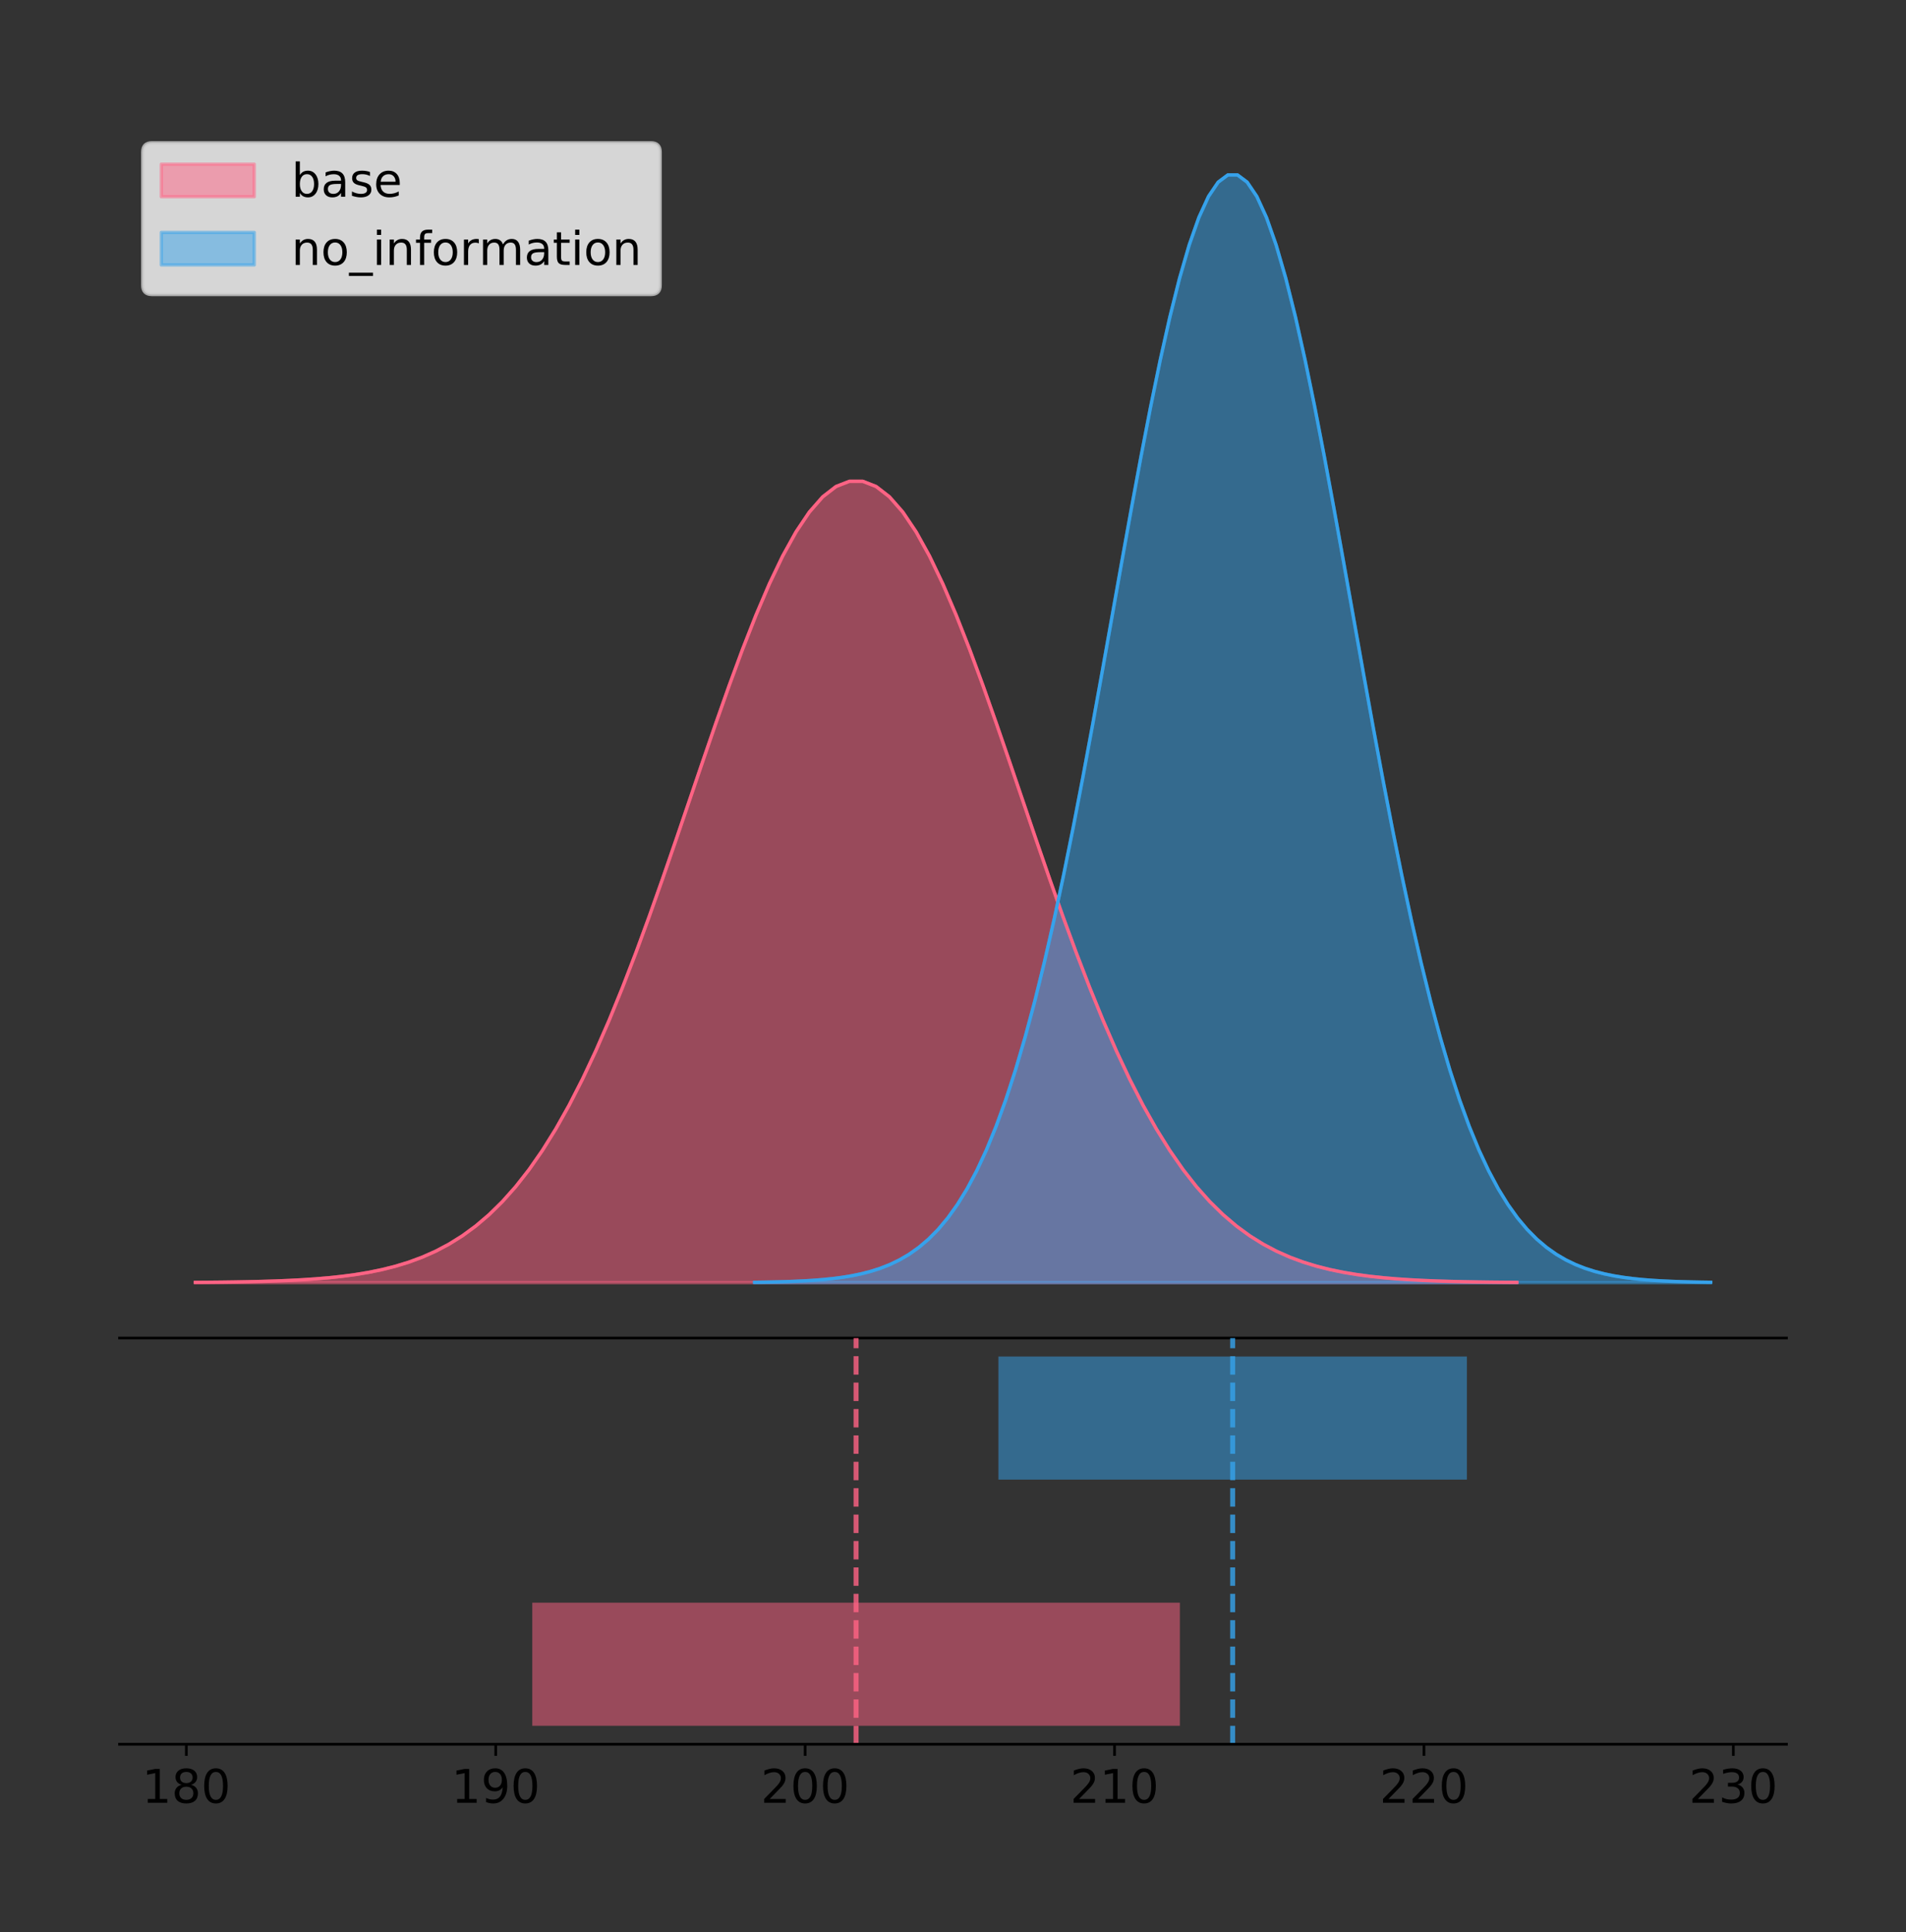 <?xml version="1.0" encoding="utf-8" standalone="no"?>
<!DOCTYPE svg PUBLIC "-//W3C//DTD SVG 1.1//EN"
  "http://www.w3.org/Graphics/SVG/1.1/DTD/svg11.dtd">
<!-- Created with matplotlib (https://matplotlib.org/) -->
<svg height="581.789pt" version="1.1" viewBox="0 0 574.2 581.789" width="574.2pt" xmlns="http://www.w3.org/2000/svg" xmlns:xlink="http://www.w3.org/1999/xlink">
 <rect x="0" y="0" width="574.2" height="581.789" fill="#333333" stroke="none"/>
 <defs>
  <style type="text/css">
*{stroke-linecap:butt;stroke-linejoin:round;}
  </style>
 </defs>
 <g id="figure_1">
  <g id="patch_1">
   <path d="M 0 581.789 
L 574.2 581.789 
L 574.2 0 
L 0 0 
z
" style="fill:none;"/>
  </g>
  <g id="axes_1">
   <g id="patch_2">
    <path d="M 36 402.93 
L 538.2 402.93 
L 538.2 36 
L 36 36 
z
" style="fill:none;"/>
   </g>
   <g id="PolyCollection_1">
    <defs>
     <path d="M 58.827 -195.538 
L 58.827 -195.619 
L 62.849 -195.65 
L 66.871 -195.691 
L 70.892 -195.745 
L 74.914 -195.818 
L 78.936 -195.914 
L 82.957 -196.039 
L 86.979 -196.201 
L 91.001 -196.411 
L 95.022 -196.679 
L 99.044 -197.019 
L 103.066 -197.449 
L 107.088 -197.987 
L 111.109 -198.656 
L 115.131 -199.482 
L 119.153 -200.495 
L 123.174 -201.727 
L 127.196 -203.216 
L 131.218 -205 
L 135.239 -207.123 
L 139.261 -209.63 
L 143.283 -212.568 
L 147.304 -215.985 
L 151.326 -219.927 
L 155.348 -224.44 
L 159.37 -229.565 
L 163.391 -235.339 
L 167.413 -241.788 
L 171.435 -248.934 
L 175.456 -256.781 
L 179.478 -265.326 
L 183.5 -274.544 
L 187.521 -284.398 
L 191.543 -294.831 
L 195.565 -305.766 
L 199.586 -317.109 
L 203.608 -328.747 
L 207.63 -340.549 
L 211.652 -352.369 
L 215.673 -364.049 
L 219.695 -375.42 
L 223.717 -386.308 
L 227.738 -396.539 
L 231.76 -405.939 
L 235.782 -414.347 
L 239.803 -421.608 
L 243.825 -427.591 
L 247.847 -432.182 
L 251.868 -435.293 
L 255.89 -436.863 
L 259.912 -436.863 
L 263.934 -435.293 
L 267.955 -432.182 
L 271.977 -427.591 
L 275.999 -421.608 
L 280.02 -414.347 
L 284.042 -405.939 
L 288.064 -396.539 
L 292.085 -386.308 
L 296.107 -375.42 
L 300.129 -364.049 
L 304.15 -352.369 
L 308.172 -340.549 
L 312.194 -328.747 
L 316.216 -317.109 
L 320.237 -305.766 
L 324.259 -294.831 
L 328.281 -284.398 
L 332.302 -274.544 
L 336.324 -265.326 
L 340.346 -256.781 
L 344.367 -248.934 
L 348.389 -241.788 
L 352.411 -235.339 
L 356.432 -229.565 
L 360.454 -224.44 
L 364.476 -219.927 
L 368.498 -215.985 
L 372.519 -212.568 
L 376.541 -209.63 
L 380.563 -207.123 
L 384.584 -205 
L 388.606 -203.216 
L 392.628 -201.727 
L 396.649 -200.495 
L 400.671 -199.482 
L 404.693 -198.656 
L 408.714 -197.987 
L 412.736 -197.449 
L 416.758 -197.019 
L 420.779 -196.679 
L 424.801 -196.411 
L 428.823 -196.201 
L 432.845 -196.039 
L 436.866 -195.914 
L 440.888 -195.818 
L 444.91 -195.745 
L 448.931 -195.691 
L 452.953 -195.65 
L 456.975 -195.619 
L 456.975 -195.538 
L 456.975 -195.538 
L 452.953 -195.538 
L 448.931 -195.538 
L 444.91 -195.538 
L 440.888 -195.538 
L 436.866 -195.538 
L 432.845 -195.538 
L 428.823 -195.538 
L 424.801 -195.538 
L 420.779 -195.538 
L 416.758 -195.538 
L 412.736 -195.538 
L 408.714 -195.538 
L 404.693 -195.538 
L 400.671 -195.538 
L 396.649 -195.538 
L 392.628 -195.538 
L 388.606 -195.538 
L 384.584 -195.538 
L 380.563 -195.538 
L 376.541 -195.538 
L 372.519 -195.538 
L 368.498 -195.538 
L 364.476 -195.538 
L 360.454 -195.538 
L 356.432 -195.538 
L 352.411 -195.538 
L 348.389 -195.538 
L 344.367 -195.538 
L 340.346 -195.538 
L 336.324 -195.538 
L 332.302 -195.538 
L 328.281 -195.538 
L 324.259 -195.538 
L 320.237 -195.538 
L 316.216 -195.538 
L 312.194 -195.538 
L 308.172 -195.538 
L 304.15 -195.538 
L 300.129 -195.538 
L 296.107 -195.538 
L 292.085 -195.538 
L 288.064 -195.538 
L 284.042 -195.538 
L 280.02 -195.538 
L 275.999 -195.538 
L 271.977 -195.538 
L 267.955 -195.538 
L 263.934 -195.538 
L 259.912 -195.538 
L 255.89 -195.538 
L 251.868 -195.538 
L 247.847 -195.538 
L 243.825 -195.538 
L 239.803 -195.538 
L 235.782 -195.538 
L 231.76 -195.538 
L 227.738 -195.538 
L 223.717 -195.538 
L 219.695 -195.538 
L 215.673 -195.538 
L 211.652 -195.538 
L 207.63 -195.538 
L 203.608 -195.538 
L 199.586 -195.538 
L 195.565 -195.538 
L 191.543 -195.538 
L 187.521 -195.538 
L 183.5 -195.538 
L 179.478 -195.538 
L 175.456 -195.538 
L 171.435 -195.538 
L 167.413 -195.538 
L 163.391 -195.538 
L 159.37 -195.538 
L 155.348 -195.538 
L 151.326 -195.538 
L 147.304 -195.538 
L 143.283 -195.538 
L 139.261 -195.538 
L 135.239 -195.538 
L 131.218 -195.538 
L 127.196 -195.538 
L 123.174 -195.538 
L 119.153 -195.538 
L 115.131 -195.538 
L 111.109 -195.538 
L 107.088 -195.538 
L 103.066 -195.538 
L 99.044 -195.538 
L 95.022 -195.538 
L 91.001 -195.538 
L 86.979 -195.538 
L 82.957 -195.538 
L 78.936 -195.538 
L 74.914 -195.538 
L 70.892 -195.538 
L 66.871 -195.538 
L 62.849 -195.538 
L 58.827 -195.538 
z
" id="mca87f2168c" style="stroke:#ff6384;stroke-opacity:0.5;"/>
    </defs>
    <g clip-path="url(#p36111816f9)">
     <use style="fill:#ff6384;fill-opacity:0.5;stroke:#ff6384;stroke-opacity:0.5;" x="0" xlink:href="#mca87f2168c" y="581.789"/>
    </g>
   </g>
   <g id="PolyCollection_2">
    <defs>
     <path d="M 227.33 -195.538 
L 227.33 -195.65 
L 230.24 -195.692 
L 233.149 -195.749 
L 236.059 -195.825 
L 238.968 -195.925 
L 241.878 -196.058 
L 244.787 -196.23 
L 247.697 -196.455 
L 250.606 -196.744 
L 253.516 -197.115 
L 256.426 -197.585 
L 259.335 -198.179 
L 262.245 -198.923 
L 265.154 -199.848 
L 268.064 -200.99 
L 270.973 -202.39 
L 273.883 -204.093 
L 276.792 -206.151 
L 279.702 -208.617 
L 282.611 -211.552 
L 285.521 -215.017 
L 288.43 -219.078 
L 291.34 -223.801 
L 294.249 -229.25 
L 297.159 -235.488 
L 300.068 -242.572 
L 302.978 -250.552 
L 305.887 -259.468 
L 308.797 -269.344 
L 311.706 -280.192 
L 314.616 -292.002 
L 317.525 -304.744 
L 320.435 -318.365 
L 323.344 -332.786 
L 326.254 -347.901 
L 329.164 -363.58 
L 332.073 -379.667 
L 334.983 -395.98 
L 337.892 -412.318 
L 340.802 -428.462 
L 343.711 -444.18 
L 346.621 -459.23 
L 349.53 -473.372 
L 352.44 -486.366 
L 355.349 -497.987 
L 358.259 -508.025 
L 361.168 -516.294 
L 364.078 -522.64 
L 366.987 -526.94 
L 369.897 -529.111 
L 372.806 -529.111 
L 375.716 -526.94 
L 378.625 -522.64 
L 381.535 -516.294 
L 384.444 -508.025 
L 387.354 -497.987 
L 390.263 -486.366 
L 393.173 -473.372 
L 396.082 -459.23 
L 398.992 -444.18 
L 401.901 -428.462 
L 404.811 -412.318 
L 407.721 -395.98 
L 410.63 -379.667 
L 413.54 -363.58 
L 416.449 -347.901 
L 419.359 -332.786 
L 422.268 -318.365 
L 425.178 -304.744 
L 428.087 -292.002 
L 430.997 -280.192 
L 433.906 -269.344 
L 436.816 -259.468 
L 439.725 -250.552 
L 442.635 -242.572 
L 445.544 -235.488 
L 448.454 -229.25 
L 451.363 -223.801 
L 454.273 -219.078 
L 457.182 -215.017 
L 460.092 -211.552 
L 463.001 -208.617 
L 465.911 -206.151 
L 468.82 -204.093 
L 471.73 -202.39 
L 474.639 -200.99 
L 477.549 -199.848 
L 480.458 -198.923 
L 483.368 -198.179 
L 486.278 -197.585 
L 489.187 -197.115 
L 492.097 -196.744 
L 495.006 -196.455 
L 497.916 -196.23 
L 500.825 -196.058 
L 503.735 -195.925 
L 506.644 -195.825 
L 509.554 -195.749 
L 512.463 -195.692 
L 515.373 -195.65 
L 515.373 -195.538 
L 515.373 -195.538 
L 512.463 -195.538 
L 509.554 -195.538 
L 506.644 -195.538 
L 503.735 -195.538 
L 500.825 -195.538 
L 497.916 -195.538 
L 495.006 -195.538 
L 492.097 -195.538 
L 489.187 -195.538 
L 486.278 -195.538 
L 483.368 -195.538 
L 480.458 -195.538 
L 477.549 -195.538 
L 474.639 -195.538 
L 471.73 -195.538 
L 468.82 -195.538 
L 465.911 -195.538 
L 463.001 -195.538 
L 460.092 -195.538 
L 457.182 -195.538 
L 454.273 -195.538 
L 451.363 -195.538 
L 448.454 -195.538 
L 445.544 -195.538 
L 442.635 -195.538 
L 439.725 -195.538 
L 436.816 -195.538 
L 433.906 -195.538 
L 430.997 -195.538 
L 428.087 -195.538 
L 425.178 -195.538 
L 422.268 -195.538 
L 419.359 -195.538 
L 416.449 -195.538 
L 413.54 -195.538 
L 410.63 -195.538 
L 407.721 -195.538 
L 404.811 -195.538 
L 401.901 -195.538 
L 398.992 -195.538 
L 396.082 -195.538 
L 393.173 -195.538 
L 390.263 -195.538 
L 387.354 -195.538 
L 384.444 -195.538 
L 381.535 -195.538 
L 378.625 -195.538 
L 375.716 -195.538 
L 372.806 -195.538 
L 369.897 -195.538 
L 366.987 -195.538 
L 364.078 -195.538 
L 361.168 -195.538 
L 358.259 -195.538 
L 355.349 -195.538 
L 352.44 -195.538 
L 349.53 -195.538 
L 346.621 -195.538 
L 343.711 -195.538 
L 340.802 -195.538 
L 337.892 -195.538 
L 334.983 -195.538 
L 332.073 -195.538 
L 329.164 -195.538 
L 326.254 -195.538 
L 323.344 -195.538 
L 320.435 -195.538 
L 317.525 -195.538 
L 314.616 -195.538 
L 311.706 -195.538 
L 308.797 -195.538 
L 305.887 -195.538 
L 302.978 -195.538 
L 300.068 -195.538 
L 297.159 -195.538 
L 294.249 -195.538 
L 291.34 -195.538 
L 288.43 -195.538 
L 285.521 -195.538 
L 282.611 -195.538 
L 279.702 -195.538 
L 276.792 -195.538 
L 273.883 -195.538 
L 270.973 -195.538 
L 268.064 -195.538 
L 265.154 -195.538 
L 262.245 -195.538 
L 259.335 -195.538 
L 256.426 -195.538 
L 253.516 -195.538 
L 250.606 -195.538 
L 247.697 -195.538 
L 244.787 -195.538 
L 241.878 -195.538 
L 238.968 -195.538 
L 236.059 -195.538 
L 233.149 -195.538 
L 230.24 -195.538 
L 227.33 -195.538 
z
" id="m0ed55b2018" style="stroke:#36a2eb;stroke-opacity:0.5;"/>
    </defs>
    <g clip-path="url(#p36111816f9)">
     <use style="fill:#36a2eb;fill-opacity:0.5;stroke:#36a2eb;stroke-opacity:0.5;" x="0" xlink:href="#m0ed55b2018" y="581.789"/>
    </g>
   </g>
   <g id="line2d_1">
    <path clip-path="url(#p36111816f9)" d="M 58.827 386.17 
L 62.849 386.14 
L 66.871 386.099 
L 70.892 386.044 
L 74.914 385.971 
L 78.936 385.875 
L 82.957 385.75 
L 86.979 385.588 
L 91.001 385.379 
L 95.022 385.111 
L 99.044 384.77 
L 103.066 384.341 
L 107.088 383.803 
L 111.109 383.133 
L 115.131 382.307 
L 119.153 381.294 
L 123.174 380.062 
L 127.196 378.574 
L 131.218 376.789 
L 135.239 374.666 
L 139.261 372.159 
L 143.283 369.221 
L 147.304 365.805 
L 151.326 361.862 
L 155.348 357.349 
L 159.37 352.224 
L 163.391 346.451 
L 167.413 340.001 
L 171.435 332.856 
L 175.456 325.008 
L 179.478 316.464 
L 183.5 307.245 
L 187.521 297.391 
L 191.543 286.959 
L 195.565 276.023 
L 199.586 264.68 
L 203.608 253.042 
L 207.63 241.24 
L 211.652 229.42 
L 215.673 217.741 
L 219.695 206.37 
L 223.717 195.481 
L 227.738 185.251 
L 231.76 175.85 
L 235.782 167.443 
L 239.803 160.181 
L 243.825 154.198 
L 247.847 149.607 
L 251.868 146.497 
L 255.89 144.926 
L 259.912 144.926 
L 263.934 146.497 
L 267.955 149.607 
L 271.977 154.198 
L 275.999 160.181 
L 280.02 167.443 
L 284.042 175.85 
L 288.064 185.251 
L 292.085 195.481 
L 296.107 206.37 
L 300.129 217.741 
L 304.15 229.42 
L 308.172 241.24 
L 312.194 253.042 
L 316.216 264.68 
L 320.237 276.023 
L 324.259 286.959 
L 328.281 297.391 
L 332.302 307.245 
L 336.324 316.464 
L 340.346 325.008 
L 344.367 332.856 
L 348.389 340.001 
L 352.411 346.451 
L 356.432 352.224 
L 360.454 357.349 
L 364.476 361.862 
L 368.498 365.805 
L 372.519 369.221 
L 376.541 372.159 
L 380.563 374.666 
L 384.584 376.789 
L 388.606 378.574 
L 392.628 380.062 
L 396.649 381.294 
L 400.671 382.307 
L 404.693 383.133 
L 408.714 383.803 
L 412.736 384.341 
L 416.758 384.77 
L 420.779 385.111 
L 424.801 385.379 
L 428.823 385.588 
L 432.845 385.75 
L 436.866 385.875 
L 440.888 385.971 
L 444.91 386.044 
L 448.931 386.099 
L 452.953 386.14 
L 456.975 386.17 
" style="fill:none;stroke:#ff6384;stroke-linecap:square;"/>
   </g>
   <g id="line2d_2">
    <path clip-path="url(#p36111816f9)" d="M 227.33 386.139 
L 230.24 386.097 
L 233.149 386.04 
L 236.059 385.965 
L 238.968 385.864 
L 241.878 385.732 
L 244.787 385.559 
L 247.697 385.334 
L 250.606 385.045 
L 253.516 384.675 
L 256.426 384.204 
L 259.335 383.61 
L 262.245 382.867 
L 265.154 381.941 
L 268.064 380.799 
L 270.973 379.399 
L 273.883 377.696 
L 276.792 375.639 
L 279.702 373.172 
L 282.611 370.238 
L 285.521 366.772 
L 288.43 362.711 
L 291.34 357.989 
L 294.249 352.539 
L 297.159 346.301 
L 300.068 339.217 
L 302.978 331.237 
L 305.887 322.322 
L 308.797 312.445 
L 311.706 301.597 
L 314.616 289.787 
L 317.525 277.045 
L 320.435 263.424 
L 323.344 249.004 
L 326.254 233.888 
L 329.164 218.209 
L 332.073 202.123 
L 334.983 185.809 
L 337.892 169.471 
L 340.802 153.327 
L 343.711 137.61 
L 346.621 122.559 
L 349.53 108.418 
L 352.44 95.423 
L 355.349 83.803 
L 358.259 73.765 
L 361.168 65.495 
L 364.078 59.15 
L 366.987 54.85 
L 369.897 52.679 
L 372.806 52.679 
L 375.716 54.85 
L 378.625 59.15 
L 381.535 65.495 
L 384.444 73.765 
L 387.354 83.803 
L 390.263 95.423 
L 393.173 108.418 
L 396.082 122.559 
L 398.992 137.61 
L 401.901 153.327 
L 404.811 169.471 
L 407.721 185.809 
L 410.63 202.123 
L 413.54 218.209 
L 416.449 233.888 
L 419.359 249.004 
L 422.268 263.424 
L 425.178 277.045 
L 428.087 289.787 
L 430.997 301.597 
L 433.906 312.445 
L 436.816 322.322 
L 439.725 331.237 
L 442.635 339.217 
L 445.544 346.301 
L 448.454 352.539 
L 451.363 357.989 
L 454.273 362.711 
L 457.182 366.772 
L 460.092 370.238 
L 463.001 373.172 
L 465.911 375.639 
L 468.82 377.696 
L 471.73 379.399 
L 474.639 380.799 
L 477.549 381.941 
L 480.458 382.867 
L 483.368 383.61 
L 486.278 384.204 
L 489.187 384.675 
L 492.097 385.045 
L 495.006 385.334 
L 497.916 385.559 
L 500.825 385.732 
L 503.735 385.864 
L 506.644 385.965 
L 509.554 386.04 
L 512.463 386.097 
L 515.373 386.139 
" style="fill:none;stroke:#36a2eb;stroke-linecap:square;"/>
   </g>
   <g id="patch_3">
    <path d="M 36 402.93 
L 538.2 402.93 
" style="fill:none;stroke:#000000;stroke-linecap:square;stroke-linejoin:miter;stroke-width:0.8;"/>
   </g>
   <g id="legend_1">
    <g id="patch_4">
     <path d="M 45.8 88.688 
L 196.081 88.688 
Q 198.881 88.688 198.881 85.888 
L 198.881 45.8 
Q 198.881 43 196.081 43 
L 45.8 43 
Q 43 43 43 45.8 
L 43 85.888 
Q 43 88.688 45.8 88.688 
z
" style="fill:#ffffff;opacity:0.8;stroke:#cccccc;stroke-linejoin:miter;"/>
    </g>
    <g id="patch_5">
     <path d="M 48.6 59.238 
L 76.6 59.238 
L 76.6 49.438 
L 48.6 49.438 
z
" style="fill:#ff6384;opacity:0.5;stroke:#ff6384;stroke-linejoin:miter;"/>
    </g>
    <g id="text_1">
     <!-- base -->
     <defs>
      <path d="M 48.688 27.297 
Q 48.688 37.203 44.609 42.844 
Q 40.531 48.484 33.406 48.484 
Q 26.266 48.484 22.188 42.844 
Q 18.109 37.203 18.109 27.297 
Q 18.109 17.391 22.188 11.75 
Q 26.266 6.109 33.406 6.109 
Q 40.531 6.109 44.609 11.75 
Q 48.688 17.391 48.688 27.297 
z
M 18.109 46.391 
Q 20.953 51.266 25.266 53.625 
Q 29.594 56 35.594 56 
Q 45.562 56 51.781 48.094 
Q 58.016 40.188 58.016 27.297 
Q 58.016 14.406 51.781 6.484 
Q 45.562 -1.422 35.594 -1.422 
Q 29.594 -1.422 25.266 0.953 
Q 20.953 3.328 18.109 8.203 
L 18.109 0 
L 9.078 0 
L 9.078 75.984 
L 18.109 75.984 
z
" id="DejaVuSans-98"/>
      <path d="M 34.281 27.484 
Q 23.391 27.484 19.188 25 
Q 14.984 22.516 14.984 16.5 
Q 14.984 11.719 18.141 8.906 
Q 21.297 6.109 26.703 6.109 
Q 34.188 6.109 38.703 11.406 
Q 43.219 16.703 43.219 25.484 
L 43.219 27.484 
z
M 52.203 31.203 
L 52.203 0 
L 43.219 0 
L 43.219 8.297 
Q 40.141 3.328 35.547 0.953 
Q 30.953 -1.422 24.312 -1.422 
Q 15.922 -1.422 10.953 3.297 
Q 6 8.016 6 15.922 
Q 6 25.141 12.172 29.828 
Q 18.359 34.516 30.609 34.516 
L 43.219 34.516 
L 43.219 35.406 
Q 43.219 41.609 39.141 45 
Q 35.062 48.391 27.688 48.391 
Q 23 48.391 18.547 47.266 
Q 14.109 46.141 10.016 43.891 
L 10.016 52.203 
Q 14.938 54.109 19.578 55.047 
Q 24.219 56 28.609 56 
Q 40.484 56 46.344 49.844 
Q 52.203 43.703 52.203 31.203 
z
" id="DejaVuSans-97"/>
      <path d="M 44.281 53.078 
L 44.281 44.578 
Q 40.484 46.531 36.375 47.5 
Q 32.281 48.484 27.875 48.484 
Q 21.188 48.484 17.844 46.438 
Q 14.5 44.391 14.5 40.281 
Q 14.5 37.156 16.891 35.375 
Q 19.281 33.594 26.516 31.984 
L 29.594 31.297 
Q 39.156 29.25 43.188 25.516 
Q 47.219 21.781 47.219 15.094 
Q 47.219 7.469 41.188 3.016 
Q 35.156 -1.422 24.609 -1.422 
Q 20.219 -1.422 15.453 -0.562 
Q 10.688 0.297 5.422 2 
L 5.422 11.281 
Q 10.406 8.688 15.234 7.391 
Q 20.062 6.109 24.812 6.109 
Q 31.156 6.109 34.562 8.281 
Q 37.984 10.453 37.984 14.406 
Q 37.984 18.062 35.516 20.016 
Q 33.062 21.969 24.703 23.781 
L 21.578 24.516 
Q 13.234 26.266 9.516 29.906 
Q 5.812 33.547 5.812 39.891 
Q 5.812 47.609 11.281 51.797 
Q 16.75 56 26.812 56 
Q 31.781 56 36.172 55.266 
Q 40.578 54.547 44.281 53.078 
z
" id="DejaVuSans-115"/>
      <path d="M 56.203 29.594 
L 56.203 25.203 
L 14.891 25.203 
Q 15.484 15.922 20.484 11.062 
Q 25.484 6.203 34.422 6.203 
Q 39.594 6.203 44.453 7.469 
Q 49.312 8.734 54.109 11.281 
L 54.109 2.781 
Q 49.266 0.734 44.188 -0.344 
Q 39.109 -1.422 33.891 -1.422 
Q 20.797 -1.422 13.156 6.188 
Q 5.516 13.812 5.516 26.812 
Q 5.516 40.234 12.766 48.109 
Q 20.016 56 32.328 56 
Q 43.359 56 49.781 48.891 
Q 56.203 41.797 56.203 29.594 
z
M 47.219 32.234 
Q 47.125 39.594 43.094 43.984 
Q 39.062 48.391 32.422 48.391 
Q 24.906 48.391 20.391 44.141 
Q 15.875 39.891 15.188 32.172 
z
" id="DejaVuSans-101"/>
     </defs>
     <g transform="translate(87.8 59.238)scale(0.14 -0.14)">
      <use xlink:href="#DejaVuSans-98"/>
      <use x="63.477" xlink:href="#DejaVuSans-97"/>
      <use x="124.756" xlink:href="#DejaVuSans-115"/>
      <use x="176.855" xlink:href="#DejaVuSans-101"/>
     </g>
    </g>
    <g id="patch_6">
     <path d="M 48.6 79.787 
L 76.6 79.787 
L 76.6 69.987 
L 48.6 69.987 
z
" style="fill:#36a2eb;opacity:0.5;stroke:#36a2eb;stroke-linejoin:miter;"/>
    </g>
    <g id="text_2">
     <!-- no_information -->
     <defs>
      <path d="M 54.891 33.016 
L 54.891 0 
L 45.906 0 
L 45.906 32.719 
Q 45.906 40.484 42.875 44.328 
Q 39.844 48.188 33.797 48.188 
Q 26.516 48.188 22.312 43.547 
Q 18.109 38.922 18.109 30.906 
L 18.109 0 
L 9.078 0 
L 9.078 54.688 
L 18.109 54.688 
L 18.109 46.188 
Q 21.344 51.125 25.703 53.562 
Q 30.078 56 35.797 56 
Q 45.219 56 50.047 50.172 
Q 54.891 44.344 54.891 33.016 
z
" id="DejaVuSans-110"/>
      <path d="M 30.609 48.391 
Q 23.391 48.391 19.188 42.75 
Q 14.984 37.109 14.984 27.297 
Q 14.984 17.484 19.156 11.844 
Q 23.344 6.203 30.609 6.203 
Q 37.797 6.203 41.984 11.859 
Q 46.188 17.531 46.188 27.297 
Q 46.188 37.016 41.984 42.703 
Q 37.797 48.391 30.609 48.391 
z
M 30.609 56 
Q 42.328 56 49.016 48.375 
Q 55.719 40.766 55.719 27.297 
Q 55.719 13.875 49.016 6.219 
Q 42.328 -1.422 30.609 -1.422 
Q 18.844 -1.422 12.172 6.219 
Q 5.516 13.875 5.516 27.297 
Q 5.516 40.766 12.172 48.375 
Q 18.844 56 30.609 56 
z
" id="DejaVuSans-111"/>
      <path d="M 50.984 -16.609 
L 50.984 -23.578 
L -0.984 -23.578 
L -0.984 -16.609 
z
" id="DejaVuSans-95"/>
      <path d="M 9.422 54.688 
L 18.406 54.688 
L 18.406 0 
L 9.422 0 
z
M 9.422 75.984 
L 18.406 75.984 
L 18.406 64.594 
L 9.422 64.594 
z
" id="DejaVuSans-105"/>
      <path d="M 37.109 75.984 
L 37.109 68.5 
L 28.516 68.5 
Q 23.688 68.5 21.797 66.547 
Q 19.922 64.594 19.922 59.516 
L 19.922 54.688 
L 34.719 54.688 
L 34.719 47.703 
L 19.922 47.703 
L 19.922 0 
L 10.891 0 
L 10.891 47.703 
L 2.297 47.703 
L 2.297 54.688 
L 10.891 54.688 
L 10.891 58.5 
Q 10.891 67.625 15.141 71.797 
Q 19.391 75.984 28.609 75.984 
z
" id="DejaVuSans-102"/>
      <path d="M 41.109 46.297 
Q 39.594 47.172 37.812 47.578 
Q 36.031 48 33.891 48 
Q 26.266 48 22.188 43.047 
Q 18.109 38.094 18.109 28.812 
L 18.109 0 
L 9.078 0 
L 9.078 54.688 
L 18.109 54.688 
L 18.109 46.188 
Q 20.953 51.172 25.484 53.578 
Q 30.031 56 36.531 56 
Q 37.453 56 38.578 55.875 
Q 39.703 55.766 41.062 55.516 
z
" id="DejaVuSans-114"/>
      <path d="M 52 44.188 
Q 55.375 50.25 60.062 53.125 
Q 64.75 56 71.094 56 
Q 79.641 56 84.281 50.016 
Q 88.922 44.047 88.922 33.016 
L 88.922 0 
L 79.891 0 
L 79.891 32.719 
Q 79.891 40.578 77.094 44.375 
Q 74.312 48.188 68.609 48.188 
Q 61.625 48.188 57.562 43.547 
Q 53.516 38.922 53.516 30.906 
L 53.516 0 
L 44.484 0 
L 44.484 32.719 
Q 44.484 40.625 41.703 44.406 
Q 38.922 48.188 33.109 48.188 
Q 26.219 48.188 22.156 43.531 
Q 18.109 38.875 18.109 30.906 
L 18.109 0 
L 9.078 0 
L 9.078 54.688 
L 18.109 54.688 
L 18.109 46.188 
Q 21.188 51.219 25.484 53.609 
Q 29.781 56 35.688 56 
Q 41.656 56 45.828 52.969 
Q 50 49.953 52 44.188 
z
" id="DejaVuSans-109"/>
      <path d="M 18.312 70.219 
L 18.312 54.688 
L 36.812 54.688 
L 36.812 47.703 
L 18.312 47.703 
L 18.312 18.016 
Q 18.312 11.328 20.141 9.422 
Q 21.969 7.516 27.594 7.516 
L 36.812 7.516 
L 36.812 0 
L 27.594 0 
Q 17.188 0 13.234 3.875 
Q 9.281 7.766 9.281 18.016 
L 9.281 47.703 
L 2.688 47.703 
L 2.688 54.688 
L 9.281 54.688 
L 9.281 70.219 
z
" id="DejaVuSans-116"/>
     </defs>
     <g transform="translate(87.8 79.787)scale(0.14 -0.14)">
      <use xlink:href="#DejaVuSans-110"/>
      <use x="63.379" xlink:href="#DejaVuSans-111"/>
      <use x="124.561" xlink:href="#DejaVuSans-95"/>
      <use x="174.561" xlink:href="#DejaVuSans-105"/>
      <use x="202.344" xlink:href="#DejaVuSans-110"/>
      <use x="265.723" xlink:href="#DejaVuSans-102"/>
      <use x="300.928" xlink:href="#DejaVuSans-111"/>
      <use x="362.109" xlink:href="#DejaVuSans-114"/>
      <use x="403.207" xlink:href="#DejaVuSans-109"/>
      <use x="500.619" xlink:href="#DejaVuSans-97"/>
      <use x="561.898" xlink:href="#DejaVuSans-116"/>
      <use x="601.107" xlink:href="#DejaVuSans-105"/>
      <use x="628.891" xlink:href="#DejaVuSans-111"/>
      <use x="690.072" xlink:href="#DejaVuSans-110"/>
     </g>
    </g>
   </g>
  </g>
  <g id="axes_2">
   <g id="patch_7">
    <path d="M 36 525.24 
L 538.2 525.24 
L 538.2 402.93 
L 36 402.93 
z
" style="fill:none;"/>
   </g>
   <g id="patch_8">
    <path clip-path="url(#pbc0805194d)" d="M 160.355 519.68 
L 355.447 519.68 
L 355.447 482.617 
L 160.355 482.617 
z
" style="fill:#ff6384;opacity:0.5;"/>
   </g>
   <g id="patch_9">
    <path clip-path="url(#pbc0805194d)" d="M 300.781 445.553 
L 441.922 445.553 
L 441.922 408.49 
L 300.781 408.49 
z
" style="fill:#36a2eb;opacity:0.5;"/>
   </g>
   <g id="matplotlib.axis_1">
    <g id="xtick_1">
     <g id="line2d_3">
      <defs>
       <path d="M 0 0 
L 0 3.5 
" id="me7f12b8d8e" style="stroke:#000000;stroke-width:0.8;"/>
      </defs>
      <g>
       <use style="stroke:#000000;stroke-width:0.8;" x="56.136" xlink:href="#me7f12b8d8e" y="525.24"/>
      </g>
     </g>
     <g id="text_3">
      <!-- 180 -->
      <defs>
       <path d="M 12.406 8.297 
L 28.516 8.297 
L 28.516 63.922 
L 10.984 60.406 
L 10.984 69.391 
L 28.422 72.906 
L 38.281 72.906 
L 38.281 8.297 
L 54.391 8.297 
L 54.391 0 
L 12.406 0 
z
" id="DejaVuSans-49"/>
       <path d="M 31.781 34.625 
Q 24.75 34.625 20.719 30.859 
Q 16.703 27.094 16.703 20.516 
Q 16.703 13.922 20.719 10.156 
Q 24.75 6.391 31.781 6.391 
Q 38.812 6.391 42.859 10.172 
Q 46.922 13.969 46.922 20.516 
Q 46.922 27.094 42.891 30.859 
Q 38.875 34.625 31.781 34.625 
z
M 21.922 38.812 
Q 15.578 40.375 12.031 44.719 
Q 8.5 49.078 8.5 55.328 
Q 8.5 64.062 14.719 69.141 
Q 20.953 74.219 31.781 74.219 
Q 42.672 74.219 48.875 69.141 
Q 55.078 64.062 55.078 55.328 
Q 55.078 49.078 51.531 44.719 
Q 48 40.375 41.703 38.812 
Q 48.828 37.156 52.797 32.312 
Q 56.781 27.484 56.781 20.516 
Q 56.781 9.906 50.312 4.234 
Q 43.844 -1.422 31.781 -1.422 
Q 19.734 -1.422 13.25 4.234 
Q 6.781 9.906 6.781 20.516 
Q 6.781 27.484 10.781 32.312 
Q 14.797 37.156 21.922 38.812 
z
M 18.312 54.391 
Q 18.312 48.734 21.844 45.562 
Q 25.391 42.391 31.781 42.391 
Q 38.141 42.391 41.719 45.562 
Q 45.312 48.734 45.312 54.391 
Q 45.312 60.062 41.719 63.234 
Q 38.141 66.406 31.781 66.406 
Q 25.391 66.406 21.844 63.234 
Q 18.312 60.062 18.312 54.391 
z
" id="DejaVuSans-56"/>
       <path d="M 31.781 66.406 
Q 24.172 66.406 20.328 58.906 
Q 16.5 51.422 16.5 36.375 
Q 16.5 21.391 20.328 13.891 
Q 24.172 6.391 31.781 6.391 
Q 39.453 6.391 43.281 13.891 
Q 47.125 21.391 47.125 36.375 
Q 47.125 51.422 43.281 58.906 
Q 39.453 66.406 31.781 66.406 
z
M 31.781 74.219 
Q 44.047 74.219 50.516 64.516 
Q 56.984 54.828 56.984 36.375 
Q 56.984 17.969 50.516 8.266 
Q 44.047 -1.422 31.781 -1.422 
Q 19.531 -1.422 13.062 8.266 
Q 6.594 17.969 6.594 36.375 
Q 6.594 54.828 13.062 64.516 
Q 19.531 74.219 31.781 74.219 
z
" id="DejaVuSans-48"/>
      </defs>
      <g transform="translate(42.775 542.878)scale(0.14 -0.14)">
       <use xlink:href="#DejaVuSans-49"/>
       <use x="63.623" xlink:href="#DejaVuSans-56"/>
       <use x="127.246" xlink:href="#DejaVuSans-48"/>
      </g>
     </g>
    </g>
    <g id="xtick_2">
     <g id="line2d_4">
      <g>
       <use style="stroke:#000000;stroke-width:0.8;" x="149.347" xlink:href="#me7f12b8d8e" y="525.24"/>
      </g>
     </g>
     <g id="text_4">
      <!-- 190 -->
      <defs>
       <path d="M 10.984 1.516 
L 10.984 10.5 
Q 14.703 8.734 18.5 7.812 
Q 22.312 6.891 25.984 6.891 
Q 35.75 6.891 40.891 13.453 
Q 46.047 20.016 46.781 33.406 
Q 43.953 29.203 39.594 26.953 
Q 35.25 24.703 29.984 24.703 
Q 19.047 24.703 12.672 31.312 
Q 6.297 37.938 6.297 49.422 
Q 6.297 60.641 12.938 67.422 
Q 19.578 74.219 30.609 74.219 
Q 43.266 74.219 49.922 64.516 
Q 56.594 54.828 56.594 36.375 
Q 56.594 19.141 48.406 8.859 
Q 40.234 -1.422 26.422 -1.422 
Q 22.703 -1.422 18.891 -0.688 
Q 15.094 0.047 10.984 1.516 
z
M 30.609 32.422 
Q 37.25 32.422 41.125 36.953 
Q 45.016 41.5 45.016 49.422 
Q 45.016 57.281 41.125 61.844 
Q 37.25 66.406 30.609 66.406 
Q 23.969 66.406 20.094 61.844 
Q 16.219 57.281 16.219 49.422 
Q 16.219 41.5 20.094 36.953 
Q 23.969 32.422 30.609 32.422 
z
" id="DejaVuSans-57"/>
      </defs>
      <g transform="translate(135.986 542.878)scale(0.14 -0.14)">
       <use xlink:href="#DejaVuSans-49"/>
       <use x="63.623" xlink:href="#DejaVuSans-57"/>
       <use x="127.246" xlink:href="#DejaVuSans-48"/>
      </g>
     </g>
    </g>
    <g id="xtick_3">
     <g id="line2d_5">
      <g>
       <use style="stroke:#000000;stroke-width:0.8;" x="242.558" xlink:href="#me7f12b8d8e" y="525.24"/>
      </g>
     </g>
     <g id="text_5">
      <!-- 200 -->
      <defs>
       <path d="M 19.188 8.297 
L 53.609 8.297 
L 53.609 0 
L 7.328 0 
L 7.328 8.297 
Q 12.938 14.109 22.625 23.891 
Q 32.328 33.688 34.812 36.531 
Q 39.547 41.844 41.422 45.531 
Q 43.312 49.219 43.312 52.781 
Q 43.312 58.594 39.234 62.25 
Q 35.156 65.922 28.609 65.922 
Q 23.969 65.922 18.812 64.312 
Q 13.672 62.703 7.812 59.422 
L 7.812 69.391 
Q 13.766 71.781 18.938 73 
Q 24.125 74.219 28.422 74.219 
Q 39.75 74.219 46.484 68.547 
Q 53.219 62.891 53.219 53.422 
Q 53.219 48.922 51.531 44.891 
Q 49.859 40.875 45.406 35.406 
Q 44.188 33.984 37.641 27.219 
Q 31.109 20.453 19.188 8.297 
z
" id="DejaVuSans-50"/>
      </defs>
      <g transform="translate(229.196 542.878)scale(0.14 -0.14)">
       <use xlink:href="#DejaVuSans-50"/>
       <use x="63.623" xlink:href="#DejaVuSans-48"/>
       <use x="127.246" xlink:href="#DejaVuSans-48"/>
      </g>
     </g>
    </g>
    <g id="xtick_4">
     <g id="line2d_6">
      <g>
       <use style="stroke:#000000;stroke-width:0.8;" x="335.768" xlink:href="#me7f12b8d8e" y="525.24"/>
      </g>
     </g>
     <g id="text_6">
      <!-- 210 -->
      <g transform="translate(322.407 542.878)scale(0.14 -0.14)">
       <use xlink:href="#DejaVuSans-50"/>
       <use x="63.623" xlink:href="#DejaVuSans-49"/>
       <use x="127.246" xlink:href="#DejaVuSans-48"/>
      </g>
     </g>
    </g>
    <g id="xtick_5">
     <g id="line2d_7">
      <g>
       <use style="stroke:#000000;stroke-width:0.8;" x="428.979" xlink:href="#me7f12b8d8e" y="525.24"/>
      </g>
     </g>
     <g id="text_7">
      <!-- 220 -->
      <g transform="translate(415.618 542.878)scale(0.14 -0.14)">
       <use xlink:href="#DejaVuSans-50"/>
       <use x="63.623" xlink:href="#DejaVuSans-50"/>
       <use x="127.246" xlink:href="#DejaVuSans-48"/>
      </g>
     </g>
    </g>
    <g id="xtick_6">
     <g id="line2d_8">
      <g>
       <use style="stroke:#000000;stroke-width:0.8;" x="522.19" xlink:href="#me7f12b8d8e" y="525.24"/>
      </g>
     </g>
     <g id="text_8">
      <!-- 230 -->
      <defs>
       <path d="M 40.578 39.312 
Q 47.656 37.797 51.625 33 
Q 55.609 28.219 55.609 21.188 
Q 55.609 10.406 48.188 4.484 
Q 40.766 -1.422 27.094 -1.422 
Q 22.516 -1.422 17.656 -0.516 
Q 12.797 0.391 7.625 2.203 
L 7.625 11.719 
Q 11.719 9.328 16.594 8.109 
Q 21.484 6.891 26.812 6.891 
Q 36.078 6.891 40.938 10.547 
Q 45.797 14.203 45.797 21.188 
Q 45.797 27.641 41.281 31.266 
Q 36.766 34.906 28.719 34.906 
L 20.219 34.906 
L 20.219 43.016 
L 29.109 43.016 
Q 36.375 43.016 40.234 45.922 
Q 44.094 48.828 44.094 54.297 
Q 44.094 59.906 40.109 62.906 
Q 36.141 65.922 28.719 65.922 
Q 24.656 65.922 20.016 65.031 
Q 15.375 64.156 9.812 62.312 
L 9.812 71.094 
Q 15.438 72.656 20.344 73.438 
Q 25.25 74.219 29.594 74.219 
Q 40.828 74.219 47.359 69.109 
Q 53.906 64.016 53.906 55.328 
Q 53.906 49.266 50.438 45.094 
Q 46.969 40.922 40.578 39.312 
z
" id="DejaVuSans-51"/>
      </defs>
      <g transform="translate(508.829 542.878)scale(0.14 -0.14)">
       <use xlink:href="#DejaVuSans-50"/>
       <use x="63.623" xlink:href="#DejaVuSans-51"/>
       <use x="127.246" xlink:href="#DejaVuSans-48"/>
      </g>
     </g>
    </g>
   </g>
   <g id="line2d_9">
    <path clip-path="url(#pbc0805194d)" d="M 257.901 525.24 
L 257.901 402.93 
" style="fill:none;stroke:#ff6384;stroke-dasharray:5.55,2.4;stroke-dashoffset:0;stroke-opacity:0.8;stroke-width:1.5;"/>
   </g>
   <g id="line2d_10">
    <path clip-path="url(#pbc0805194d)" d="M 371.352 525.24 
L 371.352 402.93 
" style="fill:none;stroke:#36a2eb;stroke-dasharray:5.55,2.4;stroke-dashoffset:0;stroke-opacity:0.8;stroke-width:1.5;"/>
   </g>
   <g id="patch_10">
    <path d="M 36 525.24 
L 538.2 525.24 
" style="fill:none;stroke:#000000;stroke-linecap:square;stroke-linejoin:miter;stroke-width:0.8;"/>
   </g>
  </g>
 </g>
 <defs>
  <clipPath id="p36111816f9">
   <rect height="366.93" width="502.2" x="36" y="36"/>
  </clipPath>
  <clipPath id="pbc0805194d">
   <rect height="122.31" width="502.2" x="36" y="402.93"/>
  </clipPath>
 </defs>
</svg>
